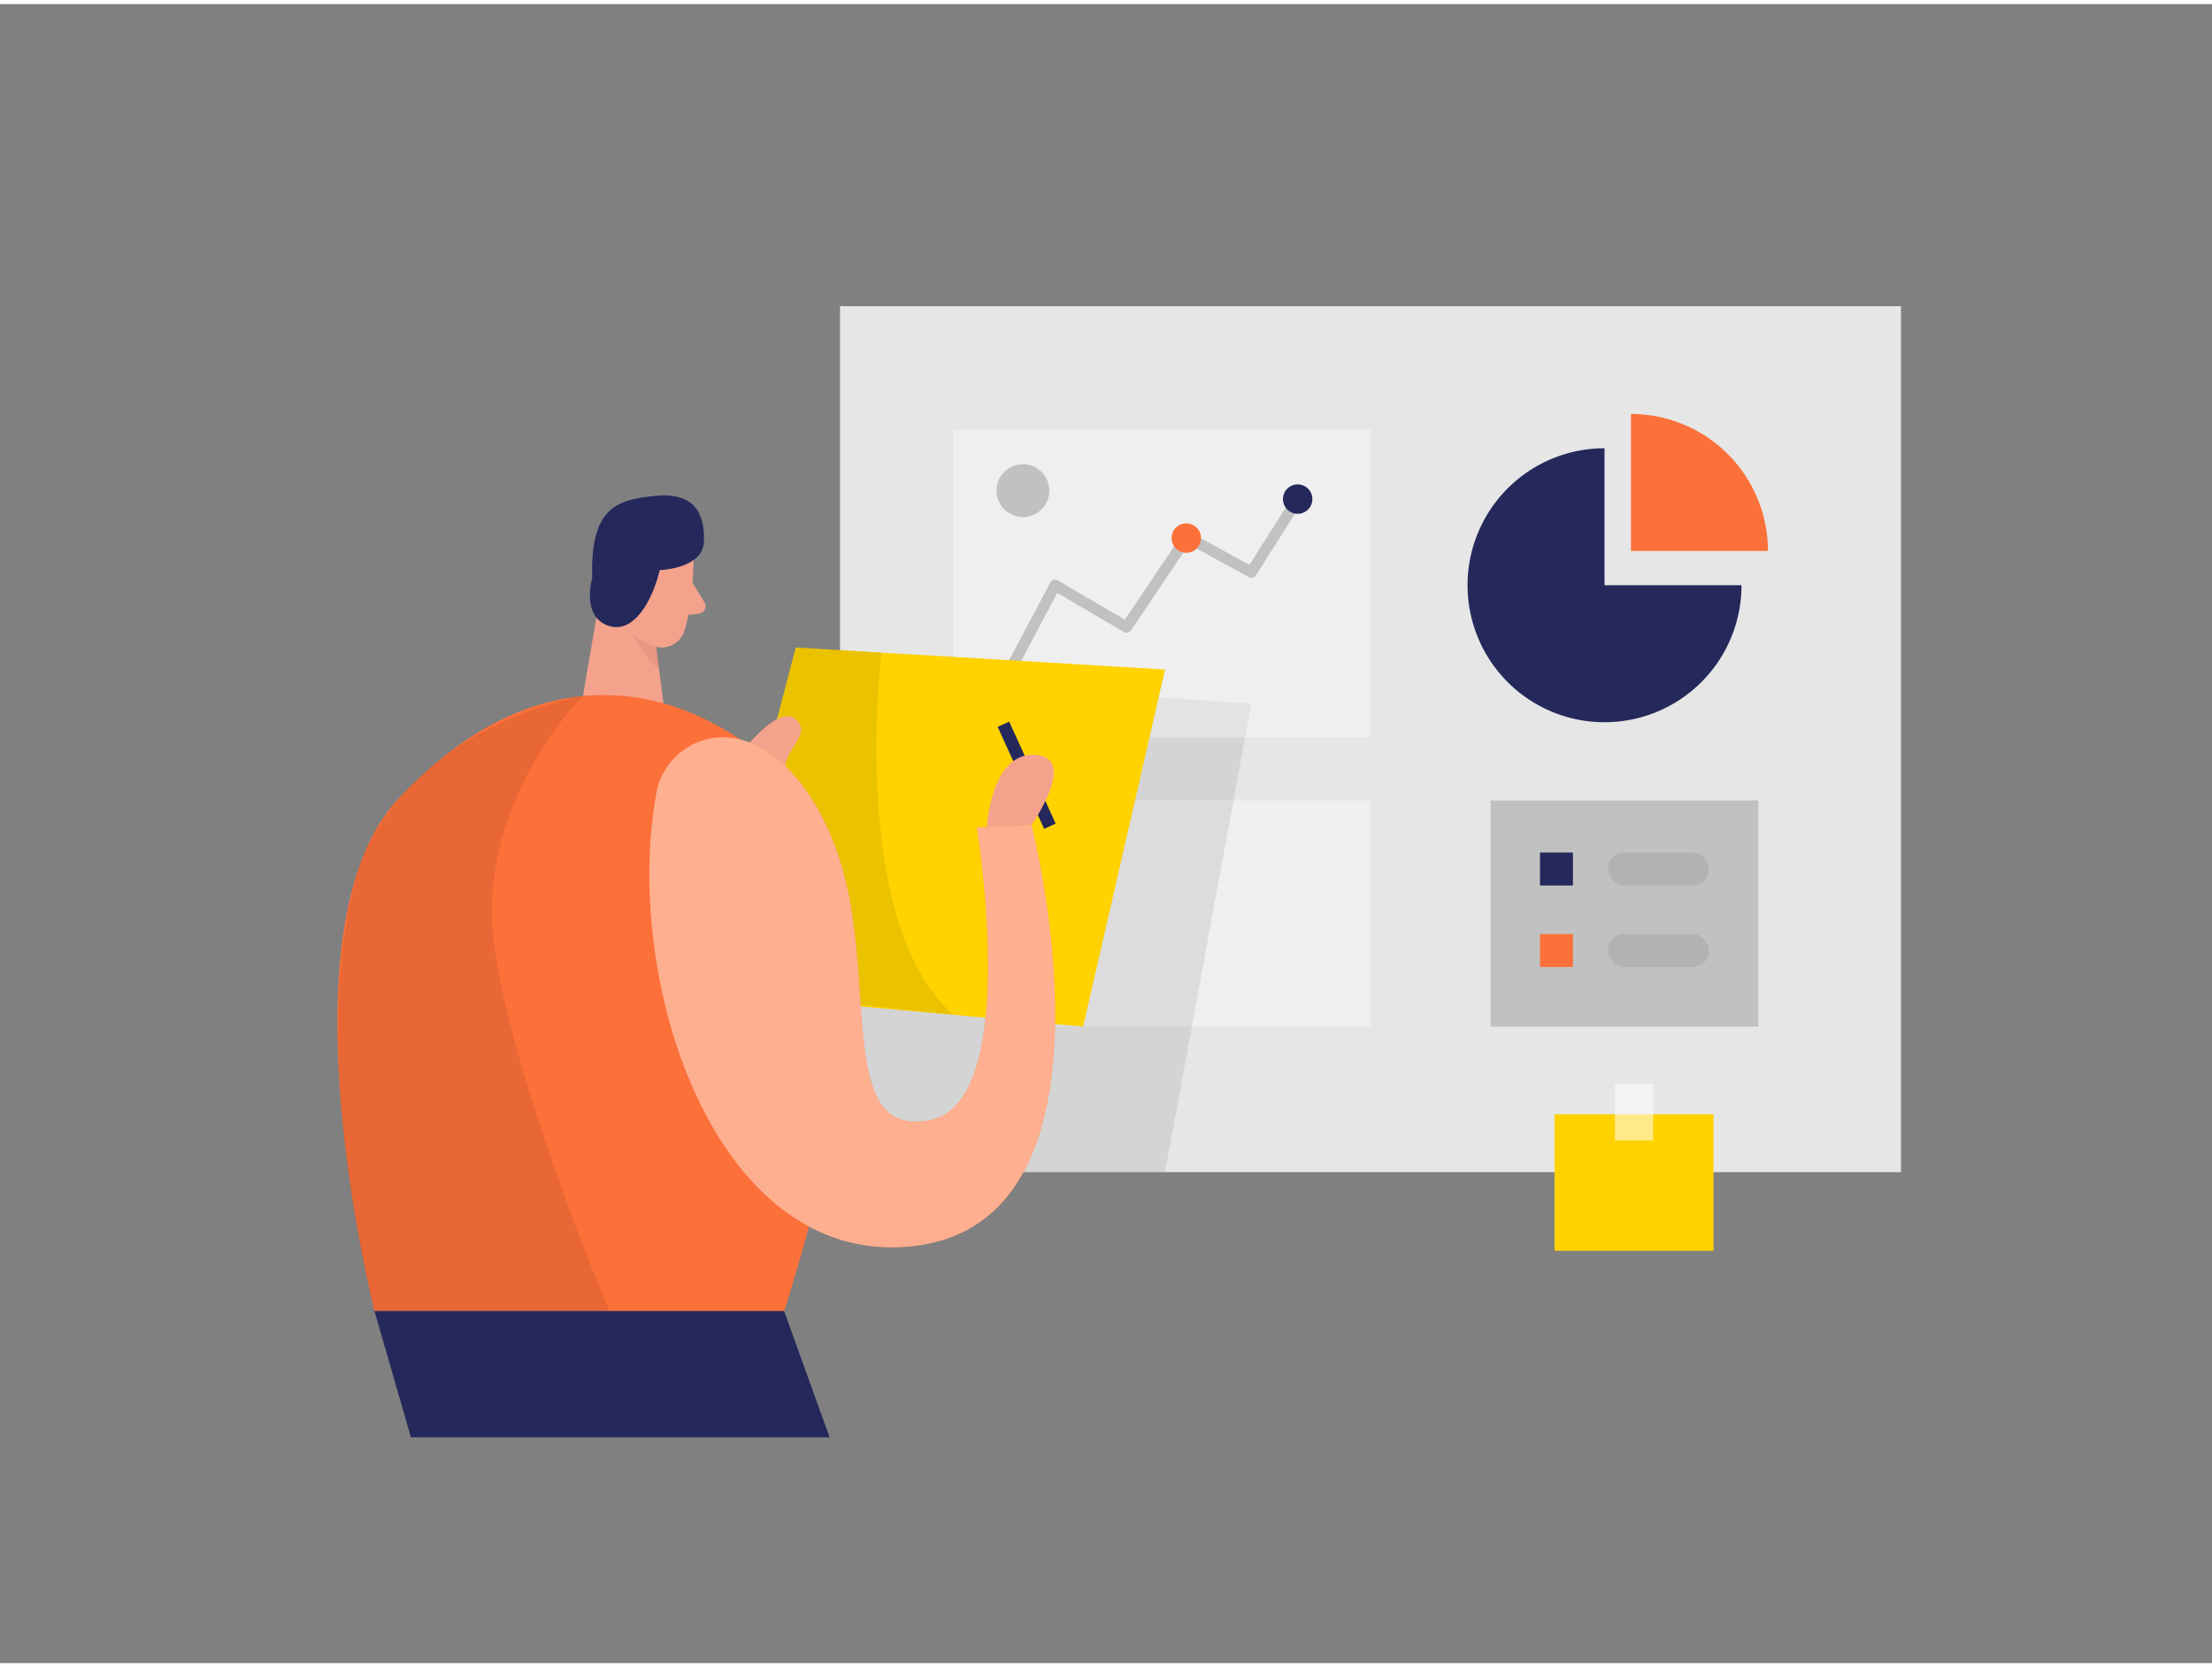 <svg id="Layer_1" data-name="Layer 1" xmlns="http://www.w3.org/2000/svg" viewBox="0 0 400 300" width="406" height="306" class="illustration styles_illustrationTablet__1DWOa"><rect x="0" y="0" width="400" height="300" fill="#808080" stroke="none"/><rect x="151.9" y="54.63" width="191.86" height="156.59" fill="#e6e6e6"></rect><rect x="182.71" y="144.02" width="65.12" height="40.88" fill="#fff" opacity="0.35"></rect><polygon points="204.02 124.96 226.27 126.52 210.68 211.22 151.9 211.22 151.9 170.54 204.02 124.96" opacity="0.08"></polygon><rect x="172.37" y="76.93" width="75.45" height="55.67" fill="#fff" opacity="0.35"></rect><polyline points="182.71 120.33 190.8 105.09 203.71 112.66 214.68 96.37 226.28 102.74 235.06 88.87" fill="none" stroke="#c1c1c1" stroke-linecap="round" stroke-linejoin="round" stroke-width="2"></polyline><circle cx="234.66" cy="89.51" r="2.66" fill="#24285b"></circle><circle cx="214.52" cy="96.56" r="2.66" fill="#FC7039"></circle><polygon points="127.59 178.71 143.9 116.35 210.68 120.33 195.86 184.9 127.59 178.71" fill="#ffd200"></polygon><polygon points="109.72 100.15 105.43 124.96 120.36 129.33 117.64 108.6 109.72 100.15" fill="#f4a28c"></polygon><path d="M118.43,113.12a10.15,10.15,0,0,1-5-3.06s.15,5.13,5.72,10.27Z" fill="#ce8172" opacity="0.31"></path><path d="M125.42,99.29s.14,8.56-1.69,14.11a4.3,4.3,0,0,1-5.46,2.72c-2.78-1-6.27-3.07-6.9-7.65l-2-7.64s-1.1-4.83,4-8S125.6,94.07,125.42,99.29Z" fill="#f4a28c"></path><path d="M115.83,106s.17-3.29-2.31-3.21-2.77,4.83.56,5.51Z" fill="#f4a28c"></path><path d="M125.23,104.68l2.15,3.46a1.38,1.38,0,0,1-1,2.09l-3.31.38Z" fill="#f4a28c"></path><path d="M143.9,116.35l15.51.93s-6.06,48.79,13,65.49L146.25,180l-7-22.1,1.42-29.07Z" opacity="0.08"></path><path d="M67.72,236.34S50.09,167.17,72,143.74s44.43-22.27,61.36-11.09,32.45,26.78,8.47,103.69Z" fill="#FC7039"></path><path d="M133.79,135.73s6.82-9.28,10.11-6.4-2.88,5.59-1.79,10.12S131.91,141.13,133.79,135.73Z" fill="#f4a28c"></path><path d="M107.09,103.78s-2,6.76,2.74,8.57,8.18-4.56,9.47-10c0,0,7.83-.22,8-5.17s-1.67-8.93-8.65-8.26S106.71,90.85,107.09,103.78Z" fill="#24285b"></path><path d="M118.64,142.92a12.28,12.28,0,0,1,15.86-9.76c8.43,2.52,14.9,12.79,17.87,23.28,6.11,21.63-.88,48.67,15.81,45.37s8.46-52.9,8.46-52.9l9.88-.47s18.57,71.95-21.63,76.18C129.47,228.35,112.56,177.09,118.64,142.92Z" fill="#FC7039"></path><path d="M118.64,142.92a12.28,12.28,0,0,1,15.86-9.76c8.43,2.52,14.9,12.79,17.87,23.28,6.11,21.63-.88,48.67,15.81,45.37s8.46-52.9,8.46-52.9l9.88-.47s18.57,71.95-21.63,76.18C129.47,228.35,112.56,177.09,118.64,142.92Z" fill="#fff" opacity="0.44"></path><rect x="184.5" y="129.33" width="2.29" height="20.26" transform="translate(-41.11 89.53) rotate(-24.5)" fill="#24285b"></rect><path d="M105.43,125s-19.52,19.49-16.07,45,20.84,66.35,20.84,66.35H67.72s-12.5-46.22-3-79.64C64.69,156.7,70.71,132.9,105.43,125Z" opacity="0.08"></path><path d="M178.45,148.83s.72-13.55,8.71-13.08-.64,12.69-.64,12.69Z" fill="#f4a28c"></path><polygon points="67.72 236.34 74.31 259.18 150.02 259.18 141.79 236.34 67.72 236.34" fill="#24285b"></polygon><path d="M290.15,80.32a24.77,24.77,0,1,0,24.77,24.77H290.15Z" fill="#24285b"></path><path d="M294.93,74.12V98.89H319.7A24.77,24.77,0,0,0,294.93,74.12Z" fill="#FC7039"></path><rect x="281.1" y="200.76" width="28.76" height="24.68" fill="#ffd200"></rect><rect x="292.03" y="195.29" width="6.9" height="10.2" fill="#fff" opacity="0.53"></rect><rect x="269.54" y="144.02" width="48.43" height="40.88" fill="#c1c1c1"></rect><rect x="278.48" y="153.42" width="5.96" height="5.96" fill="#24285b"></rect><rect x="278.48" y="168.16" width="5.96" height="5.96" fill="#FC7039"></rect><rect x="290.78" y="153.42" width="18.26" height="5.96" rx="2.98" opacity="0.08"></rect><rect x="290.78" y="168.16" width="18.26" height="5.96" rx="2.98" opacity="0.08"></rect><circle cx="184.98" cy="87.98" r="4.78" fill="#c1c1c1"></circle></svg>